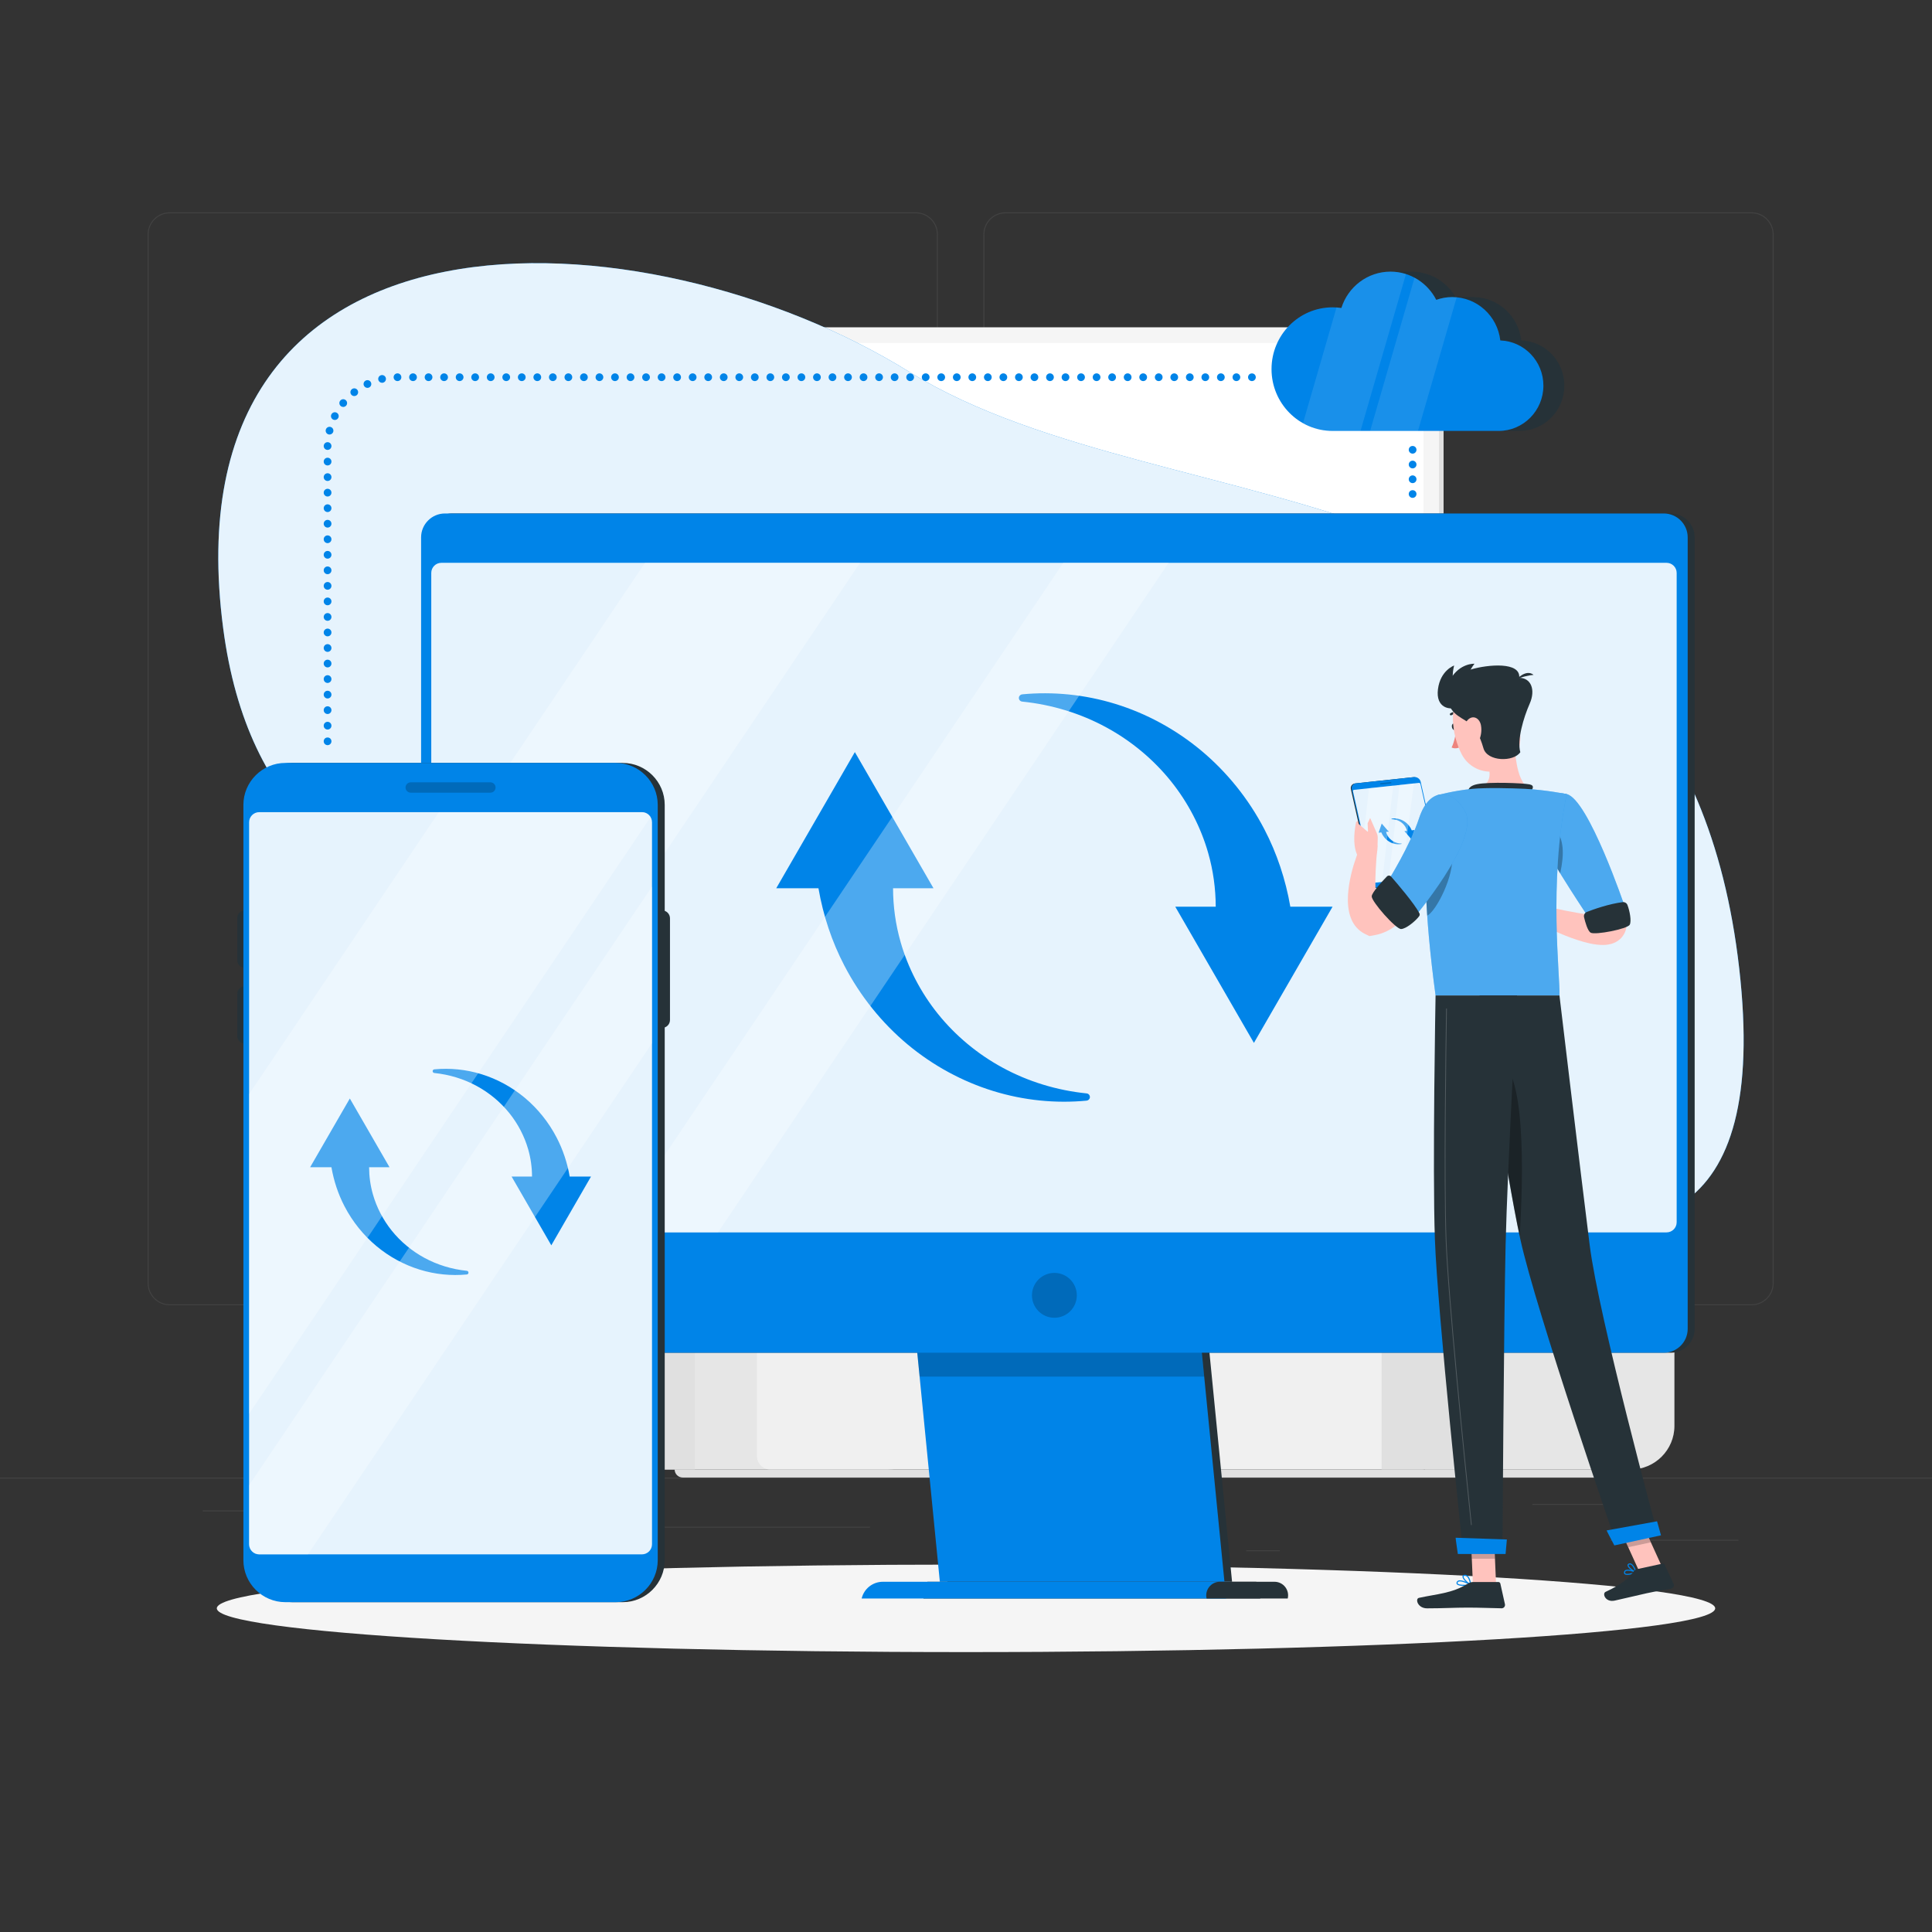 <svg width="200" height="200" viewBox="0 0 200 200" fill="none" xmlns="http://www.w3.org/2000/svg">
<rect x="0" y="0" width="200" height="200" fill="#333333" stroke="none"/>
<path d="M200 152.959H0V153.059H200V152.959Z" fill="#424242"/>
<path d="M179.961 159.398H166.712V159.498H179.961V159.398Z" fill="#424242"/>
<path d="M132.488 160.483H129.011V160.583H132.488V160.483Z" fill="#424242"/>
<path d="M166.312 155.683H158.635V155.783H166.312V155.683Z" fill="#424242"/>
<path d="M38.261 156.355H20.983V156.455H38.261V156.355Z" fill="#424242"/>
<path d="M44.355 156.355H41.822V156.455H44.355V156.355Z" fill="#424242"/>
<path d="M90.059 158.044H52.589V158.144H90.059V158.044Z" fill="#424242"/>
<path d="M94.806 135.12H17.566C16.308 135.12 15.283 134.096 15.283 132.837V24.264C15.283 23.005 16.308 21.981 17.566 21.981H94.806C96.064 21.981 97.089 23.005 97.089 24.264V132.837C97.089 134.096 96.064 135.12 94.806 135.12ZM17.566 22.081C16.362 22.081 15.383 23.06 15.383 24.264V132.837C15.383 134.041 16.362 135.02 17.566 135.02H94.806C96.01 135.02 96.989 134.041 96.989 132.837V24.264C96.989 23.06 96.01 22.081 94.806 22.081L17.566 22.081Z" fill="#424242"/>
<path d="M181.324 135.12H104.085C102.826 135.12 101.802 134.096 101.802 132.837V24.264C101.802 23.005 102.826 21.981 104.085 21.981H181.324C182.583 21.981 183.607 23.005 183.607 24.264V132.837C183.607 134.096 182.583 135.12 181.324 135.12ZM104.085 22.081C102.881 22.081 101.902 23.06 101.902 24.264V132.837C101.902 134.041 102.881 135.02 104.085 135.02H181.324C182.528 135.02 183.507 134.041 183.507 132.837V24.264C183.507 23.06 182.528 22.081 181.324 22.081L104.085 22.081Z" fill="#424242"/>
<path d="M58.603 151.491H66.045V112.586H58.603L58.603 151.491Z" fill="#F0F0F0"/>
<path d="M32.177 152.953H64.616V151.491H32.177V152.953Z" fill="#F0F0F0"/>
<path d="M58.604 112.586H30.748V151.491H58.604V112.586Z" fill="#F5F5F5"/>
<path d="M57.369 125.364V137.102H31.982V125.364H57.369ZM57.548 125.184H31.803V137.281H57.548V125.184Z" fill="#E0E0E0"/>
<path d="M45.771 131.243C45.771 131.848 45.28 132.338 44.676 132.338C44.071 132.338 43.581 131.848 43.581 131.243C43.581 130.638 44.071 130.148 44.676 130.148C45.281 130.148 45.771 130.638 45.771 131.243Z" fill="#E0E0E0"/>
<path d="M57.549 113.869H31.803V122.792H57.549V113.869Z" fill="#F0F0F0"/>
<path d="M57.549 139.673H31.803V148.596H57.549V139.673Z" fill="#F0F0F0"/>
<path d="M37.234 113.869H31.803V122.792H37.234V113.869Z" fill="#E0E0E0"/>
<path d="M37.234 139.673H31.803V148.596H37.234V139.673Z" fill="#E0E0E0"/>
<path d="M91.953 152.119C94.431 152.119 96.458 150.092 96.458 147.615V109.004C96.458 106.526 94.43 104.499 91.953 104.499H67.436V152.12H91.953V152.119Z" fill="#E6E6E6"/>
<path d="M67.436 104.499C64.958 104.499 62.932 106.526 62.932 109.003V146.603C62.932 149.649 65.401 152.119 68.448 152.119H71.941V109.004C71.941 106.526 69.914 104.499 67.436 104.499Z" fill="#E0E0E0"/>
<path d="M165.95 121.486L167.539 101.794C167.827 98.232 165.147 95.318 161.585 95.318H104.327C100.765 95.318 97.616 98.232 97.328 101.794L95.739 121.486C95.544 123.892 97.355 125.86 99.76 125.86H161.223C163.628 125.86 165.756 123.891 165.95 121.486Z" fill="#E0E0E0"/>
<path d="M157.946 121.486L159.535 101.794C159.823 98.232 157.144 95.318 153.581 95.318H96.323C92.761 95.318 89.612 98.232 89.324 101.794L87.735 121.486C87.541 123.892 89.351 125.86 91.756 125.86H153.219C155.625 125.86 157.752 123.891 157.946 121.486Z" fill="#F0F0F0"/>
<path d="M79.742 107.345C79.742 107.345 78.564 106.46 78.989 105.987C79.414 105.514 81.343 106.414 81.343 106.414C81.343 106.414 92.222 105.044 98.624 105.288C98.668 104.426 99.52 104.092 100.208 104.248C100.896 104.403 100.225 105.808 100.225 105.808C100.225 105.808 104.712 117.247 104.569 123.022C105.286 123.641 105.999 124.076 105.267 124.37C104.535 124.665 103.88 124.119 103.88 124.119C103.88 124.119 89.435 126.232 83.559 125.166C83.153 125.947 82.314 125.795 81.83 125.554C81.346 125.314 82.155 124.178 82.155 124.178C82.155 124.178 78.54 114.18 79.742 107.345Z" fill="white"/>
<path d="M168.832 152.119C171.309 152.119 173.336 150.092 173.336 147.615V109.004C173.336 106.526 171.309 104.499 168.832 104.499H147.524V152.12H168.832V152.119Z" fill="#E6E6E6"/>
<path d="M148.573 130.255V126.363C148.573 124.956 147.422 123.804 146.015 123.804H77.743C76.336 123.804 75.185 124.956 75.185 126.363V130.255C75.185 131.662 76.336 132.814 77.743 132.814H146.015C147.422 132.814 148.573 131.662 148.573 130.255Z" fill="#424242"/>
<path d="M148.574 150.753V134.18C148.574 133.428 147.959 132.814 147.208 132.814H79.728C78.977 132.814 78.362 133.428 78.362 134.18V150.753C78.362 151.504 78.977 152.119 79.728 152.119H147.208C147.959 152.119 148.574 151.504 148.574 150.753Z" fill="#F0F0F0"/>
<path d="M147.525 104.499C145.047 104.499 143.021 106.526 143.021 109.003V152.119H152.03V109.004C152.029 106.526 150.002 104.499 147.525 104.499Z" fill="#E0E0E0"/>
<path d="M167.144 152.953H70.673C70.212 152.953 69.839 152.58 69.839 152.119H167.978C167.978 152.58 167.605 152.953 167.144 152.953Z" fill="#E0E0E0"/>
<path d="M55.708 86.079L149.439 86.079V33.897L55.708 33.897V86.079Z" fill="#E0E0E0"/>
<path d="M50.561 86.079L148.967 86.079V33.897L50.561 33.897V86.079Z" fill="#F5F5F5"/>
<path d="M147.358 84.472V35.505L52.168 35.505L52.168 84.472L147.358 84.472Z" fill="white"/>
<path d="M68.164 43.733H98.853C116.807 43.733 131.362 58.288 131.362 76.243H100.674C82.719 76.243 68.164 61.688 68.164 43.733Z" fill="#F5F5F5"/>
<path d="M131.563 79.278H100.675C82.638 79.278 67.965 64.604 67.965 46.568V46.368H98.853C116.89 46.368 131.563 61.041 131.563 79.078V79.278ZM68.365 46.768C68.473 64.493 82.925 78.878 100.674 78.878H131.162C131.055 61.153 116.602 46.768 98.853 46.768H68.365Z" fill="white"/>
<path d="M131.563 73.609H100.675C82.638 73.609 67.965 58.935 67.965 40.899V40.699H98.853C116.89 40.699 131.563 55.372 131.563 73.409V73.609ZM68.365 41.099C68.473 58.824 82.925 73.209 100.674 73.209H131.162C131.055 55.484 116.602 41.099 98.853 41.099H68.365Z" fill="white"/>
<path d="M180.045 100.266C173.943 46.56 121.423 55.41 94.17 38.516C66.869 21.593 17.039 18.862 23.104 65.041C28.167 103.595 67.988 95.05 101.803 103.653C129.53 110.706 186.147 153.971 180.045 100.266Z" fill="#0084E8"/>
<path opacity="0.9" d="M180.045 100.266C173.943 46.56 121.423 55.41 94.17 38.516C66.869 21.593 17.039 18.862 23.104 65.041C28.167 103.595 67.988 95.05 101.803 103.653C129.53 110.706 186.147 153.971 180.045 100.266Z" fill="white"/>
<path d="M100 171.024C142.833 171.024 177.556 168.997 177.556 166.495C177.556 163.994 142.833 161.966 100 161.966C57.167 161.966 22.444 163.994 22.444 166.495C22.444 168.997 57.167 171.024 100 171.024Z" fill="#F5F5F5"/>
<path d="M172.964 140.034H46.784C45.426 140.034 44.315 138.923 44.315 137.566V55.624C44.315 54.266 45.426 53.155 46.784 53.155H172.964C174.321 53.155 175.432 54.266 175.432 55.624V137.565C175.432 138.923 174.321 140.034 172.964 140.034Z" fill="#263238"/>
<path d="M127.543 163.744H98.082L92.994 112.174H122.454L127.543 163.744Z" fill="#263238"/>
<path d="M126.754 163.744H97.293L92.205 112.174H121.665L126.754 163.744Z" fill="#0084E8"/>
<path d="M133.305 165.479H95.592L96.006 163.744H131.935C132.845 163.744 133.516 164.594 133.305 165.479Z" fill="#263238"/>
<path d="M126.91 165.479H89.197C89.44 164.461 90.349 163.744 91.395 163.744H127.324L126.91 165.479Z" fill="#0084E8"/>
<path d="M130.052 163.744H126.278C125.368 163.744 124.697 164.594 124.908 165.479H130.466" fill="#263238"/>
<path opacity="0.2" d="M121.665 112.174H92.205L95.2 142.506H124.659L121.665 112.174Z" fill="black"/>
<path d="M172.24 140.034H46.06C44.703 140.034 43.592 138.923 43.592 137.566V55.624C43.592 54.266 44.703 53.155 46.06 53.155H172.24C173.598 53.155 174.709 54.266 174.709 55.624V137.565C174.709 138.923 173.598 140.034 172.24 140.034Z" fill="#0084E8"/>
<path opacity="0.2" d="M109.15 136.413C110.432 136.413 111.471 135.374 111.471 134.092C111.471 132.811 110.432 131.771 109.15 131.771C107.868 131.771 106.829 132.811 106.829 134.092C106.829 135.374 107.868 136.413 109.15 136.413Z" fill="black"/>
<path opacity="0.9" d="M172.52 127.577H45.691C45.113 127.577 44.644 127.108 44.644 126.53V59.309C44.644 58.731 45.112 58.262 45.691 58.262H172.52C173.098 58.262 173.568 58.73 173.568 59.309V126.53C173.567 127.108 173.098 127.577 172.52 127.577Z" fill="white"/>
<path d="M112.486 113.189C109.392 112.874 106.426 111.958 103.804 110.534C101.178 109.113 98.896 107.194 97.097 104.961C95.3 102.725 93.992 100.18 93.237 97.544C92.706 95.7 92.453 93.816 92.448 91.954H96.636L88.495 77.856L80.355 91.954H84.727C85.213 94.772 86.118 97.488 87.409 99.962C89.054 103.13 91.304 105.904 93.946 108.112C96.592 110.319 99.629 111.958 102.807 112.938C105.985 113.924 109.298 114.242 112.486 113.938C112.661 113.92 112.808 113.781 112.825 113.599C112.844 113.392 112.692 113.209 112.486 113.189Z" fill="#0084E8"/>
<path d="M133.574 93.862C133.087 91.044 132.182 88.328 130.892 85.855C129.247 82.686 126.997 79.912 124.354 77.704C121.708 75.498 118.672 73.858 115.493 72.878C112.315 71.893 109.002 71.574 105.814 71.878C105.639 71.896 105.493 72.036 105.475 72.217C105.456 72.424 105.607 72.608 105.814 72.628C108.908 72.942 111.873 73.859 114.496 75.283C117.121 76.703 119.404 78.623 121.203 80.856C122.999 83.092 124.308 85.637 125.063 88.272C125.595 90.116 125.847 92 125.852 93.862H121.664L129.805 107.96L137.946 93.862L133.574 93.862Z" fill="#0084E8"/>
<g opacity="0.3">
<path d="M71.32 84.589L89.043 58.249H66.779L49.395 84.073L48.66 85.173L44.688 91.077V124.165L48.66 118.261L71.32 84.589Z" fill="white"/>
<path d="M110.074 58.249L87.514 91.773L64.706 125.665L63.427 127.565H74.335L87.514 107.989L120.982 58.249H110.074Z" fill="white"/>
</g>
<path d="M64.468 165.856H30.264C27.874 165.856 25.92 163.901 25.92 161.512V83.321C25.92 80.932 27.875 78.978 30.264 78.978H64.469C66.858 78.978 68.812 80.932 68.812 83.321V161.512C68.812 163.901 66.858 165.856 64.468 165.856Z" fill="#263238"/>
<path d="M68.54 106.407H67.96C67.512 106.407 67.144 106.04 67.144 105.592V95.06C67.144 94.612 67.511 94.244 67.96 94.244H68.54C68.989 94.244 69.356 94.612 69.356 95.06V105.592C69.356 106.04 68.989 106.407 68.54 106.407Z" fill="#263238"/>
<path d="M26.007 100.183H25.338C24.914 100.183 24.566 99.836 24.566 99.412V95.016C24.566 94.592 24.913 94.244 25.338 94.244H26.007C26.431 94.244 26.778 94.591 26.778 95.016V99.412C26.778 99.836 26.431 100.183 26.007 100.183Z" fill="#263238"/>
<path d="M26.007 108.034H25.338C24.914 108.034 24.566 107.687 24.566 107.263V102.867C24.566 102.443 24.913 102.096 25.338 102.096H26.007C26.431 102.096 26.778 102.442 26.778 102.867V107.263C26.778 107.687 26.431 108.034 26.007 108.034Z" fill="#263238"/>
<path d="M63.745 165.856H29.54C27.151 165.856 25.196 163.901 25.196 161.512V83.321C25.196 80.932 27.151 78.978 29.54 78.978H63.745C66.134 78.978 68.089 80.932 68.089 83.321V161.512C68.089 163.901 66.134 165.856 63.745 165.856Z" fill="#0084E8"/>
<path opacity="0.9" d="M66.45 160.908H26.836C26.257 160.908 25.788 160.439 25.788 159.86V85.12C25.788 84.542 26.257 84.073 26.836 84.073H66.45C67.028 84.073 67.497 84.541 67.497 85.12V159.86C67.497 160.439 67.028 160.908 66.45 160.908Z" fill="white"/>
<path d="M48.326 131.554C46.764 131.396 45.267 130.933 43.943 130.214C42.617 129.497 41.465 128.528 40.557 127.401C39.65 126.272 38.989 124.987 38.608 123.656C38.339 122.725 38.212 121.774 38.209 120.834H40.324L36.214 113.716L32.103 120.834H34.311C34.556 122.257 35.014 123.628 35.665 124.877C36.495 126.476 37.632 127.877 38.965 128.992C40.301 130.106 41.835 130.934 43.439 131.428C45.044 131.926 46.716 132.086 48.326 131.933C48.414 131.924 48.488 131.854 48.497 131.762C48.507 131.657 48.431 131.564 48.326 131.554Z" fill="#0084E8"/>
<path d="M58.973 121.796C58.728 120.374 58.271 119.003 57.619 117.754C56.789 116.154 55.653 114.754 54.319 113.639C52.983 112.525 51.449 111.697 49.845 111.202C48.241 110.705 46.568 110.544 44.958 110.698C44.87 110.707 44.796 110.777 44.787 110.869C44.777 110.973 44.854 111.066 44.958 111.076C46.52 111.235 48.017 111.698 49.342 112.416C50.667 113.134 51.82 114.103 52.728 115.23C53.635 116.359 54.295 117.644 54.677 118.974C54.945 119.906 55.073 120.857 55.075 121.797H52.961L57.071 128.915L61.181 121.797H58.973V121.796Z" fill="#0084E8"/>
<g opacity="0.3">
<path d="M67.348 84.589C67.168 84.281 66.832 84.073 66.448 84.073H45.428L44.688 85.173L25.788 113.257V146.348L44.688 118.26L67.348 84.589Z" fill="white"/>
<path d="M44.688 125.665L25.788 153.749V159.861C25.788 160.441 26.256 160.909 26.836 160.909H31.88L54.32 127.565L67.496 107.989V91.773L44.688 125.665Z" fill="white"/>
</g>
<path opacity="0.2" d="M42.518 80.986H50.766C51.061 80.986 51.302 81.226 51.302 81.521C51.302 81.816 51.061 82.057 50.766 82.057H42.518C42.224 82.057 41.982 81.816 41.982 81.521C41.982 81.227 42.224 80.986 42.518 80.986Z" fill="black"/>
<path d="M140.593 31.834C140.567 31.832 140.539 31.831 140.513 31.829C140.436 31.825 140.36 31.819 140.283 31.817C140.227 31.816 140.17 31.815 140.113 31.815H137.946C138.081 31.815 138.213 31.821 138.345 31.829C138.372 31.831 138.399 31.831 138.427 31.834C138.573 31.845 138.717 31.86 138.86 31.882H141.027C141.002 31.878 140.977 31.874 140.952 31.871C140.833 31.855 140.714 31.843 140.593 31.834Z" fill="#263238"/>
<path d="M161.92 40.353C161.933 40.211 161.94 40.066 161.94 39.92C161.94 39.887 161.939 39.853 161.938 39.82C161.936 39.704 161.928 39.59 161.918 39.476C161.916 39.451 161.912 39.425 161.909 39.4C161.903 39.341 161.897 39.282 161.889 39.224C161.882 39.179 161.871 39.135 161.863 39.091C161.854 39.036 161.844 38.981 161.832 38.927C161.813 38.837 161.79 38.749 161.766 38.661C161.753 38.613 161.741 38.563 161.726 38.516C161.72 38.499 161.717 38.481 161.712 38.465C161.678 38.359 161.639 38.256 161.598 38.154C161.589 38.132 161.579 38.11 161.57 38.088C161.526 37.984 161.478 37.882 161.427 37.782C161.414 37.756 161.401 37.73 161.388 37.705C161.327 37.591 161.262 37.48 161.193 37.372C161.18 37.351 161.165 37.331 161.151 37.309C161.089 37.217 161.024 37.127 160.957 37.039C160.94 37.017 160.924 36.995 160.906 36.974C160.826 36.874 160.743 36.778 160.656 36.686C160.637 36.667 160.618 36.648 160.6 36.629C160.561 36.59 160.524 36.55 160.484 36.512C160.455 36.484 160.423 36.459 160.393 36.433C160.348 36.392 160.304 36.353 160.257 36.314C160.196 36.262 160.132 36.213 160.068 36.165C160.02 36.129 159.973 36.093 159.924 36.059C159.904 36.045 159.884 36.029 159.864 36.015C159.782 35.96 159.698 35.907 159.612 35.858C159.609 35.856 159.606 35.855 159.603 35.853C159.522 35.806 159.44 35.761 159.356 35.719C159.336 35.71 159.315 35.703 159.296 35.694C159.196 35.645 159.094 35.603 158.99 35.562C158.953 35.547 158.917 35.528 158.879 35.514C158.868 35.51 158.856 35.508 158.846 35.504C158.745 35.469 158.642 35.44 158.539 35.411C158.497 35.4 158.456 35.383 158.414 35.373C158.409 35.372 158.403 35.371 158.398 35.37C158.255 35.335 158.108 35.307 157.96 35.286C157.953 35.285 157.946 35.283 157.938 35.282H157.938C157.786 35.261 157.634 35.248 157.478 35.243C157.472 35.188 157.465 35.133 157.457 35.078C157.448 35.02 157.434 34.963 157.424 34.905C157.413 34.843 157.402 34.781 157.388 34.719C157.369 34.631 157.345 34.544 157.321 34.457C157.305 34.401 157.291 34.343 157.274 34.288C157.269 34.274 157.266 34.26 157.262 34.246C157.225 34.132 157.184 34.021 157.139 33.911C157.129 33.886 157.117 33.861 157.107 33.836C157.063 33.732 157.016 33.631 156.966 33.531C156.95 33.499 156.934 33.468 156.917 33.436C156.854 33.317 156.788 33.2 156.716 33.087C156.71 33.077 156.702 33.066 156.695 33.056C156.628 32.953 156.558 32.853 156.484 32.756C156.462 32.727 156.44 32.698 156.418 32.669C156.343 32.574 156.265 32.481 156.184 32.392C156.175 32.382 156.166 32.371 156.157 32.361C156.083 32.282 156.007 32.204 155.929 32.13C155.914 32.116 155.898 32.104 155.884 32.09C155.835 32.045 155.783 32.002 155.732 31.958C155.672 31.906 155.612 31.854 155.548 31.805C155.495 31.764 155.44 31.725 155.385 31.685C155.342 31.654 155.301 31.621 155.257 31.591C155.23 31.573 155.2 31.556 155.172 31.539C155.141 31.519 155.11 31.499 155.078 31.48C154.978 31.419 154.877 31.361 154.773 31.308C154.756 31.299 154.74 31.289 154.723 31.28C154.717 31.277 154.712 31.274 154.706 31.271C154.683 31.26 154.658 31.252 154.634 31.24C154.508 31.18 154.379 31.124 154.247 31.074C154.229 31.067 154.212 31.058 154.194 31.051C154.154 31.036 154.111 31.027 154.071 31.014C153.974 30.981 153.877 30.95 153.777 30.924C153.748 30.916 153.72 30.905 153.69 30.898C153.654 30.889 153.616 30.885 153.58 30.876C153.485 30.855 153.389 30.837 153.292 30.821C153.253 30.815 153.216 30.804 153.177 30.799C153.148 30.795 153.117 30.796 153.088 30.792C152.981 30.779 152.873 30.771 152.765 30.765C152.72 30.763 152.676 30.756 152.63 30.755C152.586 30.753 152.542 30.753 152.498 30.753H150.688C150.672 30.727 150.656 30.701 150.64 30.675C150.618 30.638 150.594 30.602 150.57 30.566C150.516 30.483 150.461 30.402 150.404 30.323C150.376 30.285 150.347 30.246 150.318 30.209C150.257 30.129 150.193 30.052 150.128 29.976C150.102 29.945 150.077 29.915 150.05 29.885C149.958 29.782 149.862 29.682 149.762 29.587C149.76 29.585 149.758 29.583 149.755 29.581C149.743 29.569 149.729 29.559 149.717 29.547C149.63 29.466 149.541 29.388 149.449 29.314C149.414 29.285 149.378 29.258 149.342 29.23C149.266 29.172 149.189 29.115 149.11 29.06C149.088 29.045 149.068 29.027 149.046 29.012C149.024 28.997 149 28.985 148.978 28.97C148.934 28.942 148.888 28.913 148.843 28.886C148.788 28.852 148.733 28.82 148.677 28.789C148.63 28.763 148.583 28.737 148.536 28.712C148.509 28.699 148.484 28.683 148.458 28.67C148.44 28.662 148.422 28.656 148.405 28.648C148.248 28.572 148.088 28.501 147.924 28.441C147.92 28.439 147.916 28.438 147.912 28.436C147.899 28.431 147.884 28.428 147.871 28.423C147.731 28.373 147.588 28.331 147.444 28.293C147.422 28.287 147.401 28.279 147.378 28.273C147.362 28.269 147.345 28.267 147.328 28.264C147.17 28.226 147.011 28.194 146.848 28.172C146.843 28.171 146.838 28.169 146.833 28.169C146.728 28.154 146.623 28.144 146.516 28.136C146.488 28.134 146.459 28.133 146.43 28.131C146.371 28.127 146.312 28.123 146.253 28.121C146.206 28.12 146.159 28.119 146.112 28.119H143.944C144.052 28.119 144.158 28.124 144.263 28.13C144.292 28.132 144.321 28.133 144.349 28.135C144.461 28.143 144.571 28.155 144.681 28.171C144.844 28.194 145.004 28.226 145.162 28.263C145.2 28.272 145.238 28.283 145.277 28.293C145.422 28.33 145.564 28.373 145.704 28.423C145.722 28.429 145.74 28.434 145.757 28.44C145.922 28.501 146.082 28.571 146.238 28.647C146.282 28.668 146.326 28.689 146.369 28.712C146.416 28.736 146.464 28.762 146.51 28.788C146.566 28.819 146.621 28.852 146.676 28.885C146.722 28.912 146.767 28.94 146.812 28.97C146.856 28.998 146.9 29.028 146.943 29.059C147.022 29.113 147.1 29.171 147.176 29.23C147.212 29.257 147.248 29.284 147.282 29.312C147.374 29.387 147.464 29.465 147.551 29.547C147.565 29.56 147.58 29.572 147.595 29.586C147.695 29.681 147.791 29.781 147.883 29.884C147.91 29.913 147.935 29.945 147.961 29.975C148.026 30.051 148.09 30.128 148.151 30.207C148.18 30.245 148.208 30.284 148.237 30.322C148.294 30.401 148.35 30.482 148.403 30.565C148.427 30.601 148.451 30.637 148.474 30.674C148.547 30.792 148.617 30.913 148.681 31.038H150.848C150.802 30.948 150.752 30.86 150.7 30.772C150.774 30.778 150.848 30.782 150.921 30.79C150.99 30.798 151.057 30.809 151.124 30.82C151.222 30.835 151.318 30.854 151.413 30.875C151.479 30.89 151.545 30.905 151.61 30.922C151.71 30.949 151.807 30.98 151.904 31.012C151.963 31.032 152.022 31.05 152.08 31.072C152.212 31.122 152.341 31.178 152.468 31.239C152.496 31.253 152.527 31.264 152.556 31.278C152.573 31.287 152.589 31.297 152.606 31.305C152.71 31.359 152.811 31.417 152.91 31.477C152.942 31.497 152.974 31.517 153.005 31.537C153.078 31.583 153.147 31.633 153.217 31.683C153.272 31.722 153.328 31.762 153.381 31.803C153.444 31.852 153.504 31.904 153.565 31.956C153.616 32 153.667 32.043 153.716 32.088C153.81 32.175 153.902 32.266 153.99 32.359C153.999 32.37 154.008 32.38 154.017 32.39C154.098 32.48 154.176 32.572 154.25 32.667C154.273 32.696 154.295 32.725 154.317 32.754C154.39 32.851 154.461 32.951 154.527 33.053C154.534 33.064 154.542 33.075 154.549 33.086C154.62 33.198 154.687 33.315 154.75 33.434C154.766 33.465 154.782 33.497 154.798 33.529C154.848 33.629 154.895 33.73 154.939 33.834C154.95 33.859 154.961 33.883 154.972 33.909C155.021 34.032 155.066 34.157 155.106 34.285C155.124 34.341 155.138 34.398 155.153 34.455C155.178 34.541 155.201 34.629 155.221 34.717C155.234 34.778 155.245 34.841 155.256 34.903C155.277 35.014 155.298 35.126 155.311 35.24C155.466 35.246 155.62 35.259 155.77 35.28C155.778 35.281 155.785 35.283 155.793 35.284C155.941 35.305 156.087 35.333 156.231 35.368C156.279 35.38 156.325 35.396 156.372 35.409C156.475 35.438 156.578 35.467 156.678 35.502C156.728 35.52 156.775 35.541 156.823 35.56C156.926 35.601 157.029 35.644 157.128 35.691C157.232 35.742 157.336 35.793 157.435 35.851C157.438 35.853 157.442 35.854 157.445 35.856C157.552 35.918 157.655 35.987 157.757 36.057C157.806 36.091 157.853 36.127 157.9 36.162C157.964 36.211 158.028 36.26 158.09 36.312C158.136 36.35 158.181 36.39 158.226 36.431C158.296 36.494 158.365 36.559 158.432 36.627C158.45 36.646 158.47 36.664 158.488 36.684C158.576 36.776 158.659 36.872 158.739 36.972C158.756 36.993 158.772 37.016 158.789 37.038C158.857 37.125 158.922 37.215 158.983 37.307C158.997 37.328 159.012 37.349 159.026 37.37C159.095 37.478 159.16 37.589 159.22 37.703C159.234 37.728 159.246 37.754 159.259 37.779C159.31 37.88 159.358 37.982 159.402 38.086C159.411 38.108 159.421 38.13 159.43 38.152C159.478 38.27 159.52 38.391 159.558 38.514C159.573 38.562 159.585 38.611 159.599 38.66C159.623 38.747 159.646 38.836 159.665 38.925C159.676 38.979 159.686 39.034 159.696 39.089C159.714 39.191 159.73 39.294 159.742 39.398C159.744 39.424 159.748 39.449 159.75 39.475C159.764 39.621 159.772 39.769 159.772 39.918C159.772 40.072 159.764 40.224 159.749 40.374C159.739 40.483 159.721 40.59 159.703 40.696C159.695 40.748 159.69 40.801 159.68 40.852C159.648 41.008 159.61 41.162 159.564 41.313C159.562 41.318 159.56 41.323 159.558 41.328C159.512 41.477 159.458 41.623 159.397 41.766C159.382 41.803 159.362 41.838 159.346 41.874C159.291 41.995 159.232 42.114 159.168 42.228C159.12 42.314 159.069 42.398 159.016 42.481C159 42.505 158.986 42.531 158.97 42.555C158.893 42.668 158.812 42.778 158.727 42.883C158.714 42.899 158.702 42.913 158.689 42.928C158.603 43.033 158.513 43.134 158.418 43.231C158.417 43.231 158.416 43.232 158.415 43.233C158.32 43.33 158.219 43.421 158.116 43.509C158.1 43.522 158.085 43.536 158.07 43.549C157.97 43.632 157.866 43.709 157.76 43.783C157.74 43.797 157.72 43.811 157.699 43.825C157.591 43.898 157.48 43.966 157.366 44.029C157.349 44.039 157.332 44.048 157.314 44.057C157.194 44.122 157.072 44.183 156.945 44.237C156.944 44.237 156.944 44.237 156.943 44.238C156.817 44.292 156.687 44.339 156.555 44.382C156.536 44.388 156.517 44.395 156.497 44.401C156.371 44.44 156.242 44.473 156.111 44.502C156.087 44.507 156.062 44.512 156.038 44.517C155.906 44.543 155.772 44.564 155.637 44.579C155.617 44.581 155.596 44.582 155.575 44.584C155.432 44.597 155.288 44.606 155.142 44.606H157.309C157.456 44.606 157.6 44.597 157.742 44.584C157.763 44.582 157.784 44.581 157.804 44.579C157.94 44.564 158.073 44.543 158.205 44.517C158.23 44.512 158.254 44.507 158.278 44.502C158.409 44.473 158.538 44.44 158.664 44.401C158.684 44.395 158.703 44.388 158.722 44.382C158.854 44.339 158.984 44.292 159.111 44.238L159.112 44.237C159.239 44.183 159.362 44.122 159.482 44.057C159.499 44.047 159.517 44.039 159.534 44.029C159.648 43.965 159.759 43.897 159.867 43.824C159.887 43.811 159.907 43.797 159.927 43.783C160.034 43.709 160.137 43.631 160.237 43.548C160.253 43.535 160.268 43.522 160.283 43.509C160.387 43.421 160.488 43.33 160.583 43.233C160.584 43.232 160.584 43.231 160.585 43.23C160.68 43.134 160.77 43.032 160.857 42.928C160.869 42.913 160.882 42.898 160.894 42.883C160.903 42.872 160.912 42.862 160.921 42.852C160.997 42.756 161.069 42.656 161.137 42.554C161.154 42.53 161.168 42.505 161.184 42.48C161.225 42.416 161.268 42.352 161.306 42.286C161.317 42.267 161.325 42.247 161.335 42.228C161.4 42.113 161.458 41.995 161.513 41.874C161.527 41.844 161.544 41.817 161.557 41.787C161.56 41.78 161.562 41.772 161.565 41.766C161.625 41.623 161.679 41.477 161.726 41.328C161.727 41.322 161.729 41.318 161.731 41.313L161.731 41.312C161.778 41.161 161.816 41.008 161.847 40.851C161.848 40.847 161.849 40.844 161.85 40.84C161.859 40.793 161.863 40.743 161.871 40.695C161.888 40.588 161.906 40.482 161.917 40.373C161.917 40.368 161.919 40.361 161.92 40.353Z" fill="#263238"/>
<path d="M143.944 28.119C146.005 28.119 147.791 29.307 148.68 31.04C149.198 30.858 149.752 30.753 150.331 30.753C152.902 30.753 155.02 32.716 155.311 35.242C157.789 35.332 159.772 37.389 159.772 39.92C159.772 42.509 157.698 44.609 155.141 44.609H137.946C134.456 44.609 131.628 41.743 131.628 38.212C131.628 34.678 134.456 31.815 137.946 31.815C138.256 31.815 138.562 31.837 138.86 31.882C139.544 29.7 141.562 28.119 143.944 28.119Z" fill="#0084E8"/>
<g opacity="0.1">
<path d="M143.944 28.121C141.564 28.121 139.544 29.701 138.86 31.881C138.696 31.857 138.528 31.841 138.356 31.829L134.884 43.809C135.788 44.317 136.832 44.609 137.948 44.609H140.84L145.544 28.373C145.04 28.209 144.504 28.121 143.944 28.121Z" fill="white"/>
<path d="M150.332 30.753C149.752 30.753 149.196 30.857 148.68 31.041C148.18 30.061 147.392 29.257 146.432 28.745L141.836 44.609H146.788L150.796 30.777C150.644 30.761 150.488 30.753 150.332 30.753Z" fill="white"/>
</g>
<path d="M129.599 39.45C129.494 39.45 129.39 39.407 129.316 39.332C129.242 39.258 129.199 39.155 129.199 39.05C129.199 38.944 129.242 38.841 129.316 38.766C129.464 38.618 129.733 38.618 129.882 38.766C129.956 38.841 129.999 38.944 129.999 39.05C129.999 39.155 129.956 39.258 129.882 39.332C129.808 39.407 129.704 39.45 129.599 39.45Z" fill="#0084E8"/>
<path d="M33.511 75.122C33.511 74.901 33.69 74.722 33.911 74.722C34.132 74.722 34.311 74.901 34.311 75.122C34.311 75.344 34.132 75.522 33.911 75.522C33.69 75.522 33.511 75.344 33.511 75.122ZM33.511 73.514C33.511 73.293 33.69 73.114 33.911 73.114C34.132 73.114 34.311 73.293 34.311 73.514C34.311 73.735 34.132 73.914 33.911 73.914C33.69 73.914 33.511 73.735 33.511 73.514ZM33.511 71.906C33.511 71.685 33.69 71.506 33.911 71.506C34.132 71.506 34.311 71.685 34.311 71.906C34.311 72.127 34.132 72.306 33.911 72.306C33.69 72.306 33.511 72.127 33.511 71.906ZM33.511 70.297C33.511 70.077 33.69 69.897 33.911 69.897C34.132 69.897 34.311 70.077 34.311 70.297C34.311 70.519 34.132 70.698 33.911 70.698C33.69 70.698 33.511 70.519 33.511 70.297ZM33.511 68.689C33.511 68.468 33.69 68.29 33.911 68.29C34.132 68.29 34.311 68.468 34.311 68.689C34.311 68.911 34.132 69.09 33.911 69.09C33.69 69.09 33.511 68.911 33.511 68.689ZM33.511 67.082C33.511 66.86 33.69 66.681 33.911 66.681C34.132 66.681 34.311 66.86 34.311 67.082C34.311 67.302 34.132 67.481 33.911 67.481C33.69 67.481 33.511 67.302 33.511 67.082ZM33.511 65.473C33.511 65.252 33.69 65.073 33.911 65.073C34.132 65.073 34.311 65.252 34.311 65.473C34.311 65.694 34.132 65.873 33.911 65.873C33.69 65.873 33.511 65.694 33.511 65.473ZM33.511 63.865C33.511 63.644 33.69 63.465 33.911 63.465C34.132 63.465 34.311 63.644 34.311 63.865C34.311 64.086 34.132 64.265 33.911 64.265C33.69 64.265 33.511 64.086 33.511 63.865ZM33.511 62.257C33.511 62.035 33.69 61.857 33.911 61.857C34.132 61.857 34.311 62.035 34.311 62.257C34.311 62.477 34.132 62.657 33.911 62.657C33.69 62.657 33.511 62.477 33.511 62.257ZM33.511 60.649C33.511 60.428 33.69 60.249 33.911 60.249C34.132 60.249 34.311 60.428 34.311 60.649C34.311 60.869 34.132 61.048 33.911 61.048C33.69 61.048 33.511 60.869 33.511 60.649ZM33.511 59.04C33.511 58.819 33.69 58.64 33.911 58.64C34.132 58.64 34.311 58.819 34.311 59.04C34.311 59.261 34.132 59.44 33.911 59.44C33.69 59.44 33.511 59.261 33.511 59.04ZM33.511 57.432C33.511 57.211 33.69 57.032 33.911 57.032C34.132 57.032 34.311 57.211 34.311 57.432C34.311 57.653 34.132 57.832 33.911 57.832C33.69 57.832 33.511 57.653 33.511 57.432ZM33.511 55.824C33.511 55.603 33.69 55.424 33.911 55.424C34.132 55.424 34.311 55.603 34.311 55.824C34.311 56.044 34.132 56.224 33.911 56.224C33.69 56.224 33.511 56.044 33.511 55.824ZM33.511 54.215C33.511 53.995 33.69 53.816 33.911 53.816C34.132 53.816 34.311 53.995 34.311 54.215C34.311 54.436 34.132 54.615 33.911 54.615C33.69 54.615 33.511 54.436 33.511 54.215ZM33.511 52.607C33.511 52.387 33.69 52.207 33.911 52.207C34.132 52.207 34.311 52.387 34.311 52.607C34.311 52.828 34.132 53.007 33.911 53.007C33.69 53.007 33.511 52.828 33.511 52.607ZM33.511 50.999C33.511 50.778 33.69 50.599 33.911 50.599C34.132 50.599 34.311 50.778 34.311 50.999C34.311 51.22 34.132 51.399 33.911 51.399C33.69 51.399 33.511 51.22 33.511 50.999ZM33.511 49.391C33.511 49.17 33.69 48.991 33.911 48.991C34.132 48.991 34.311 49.17 34.311 49.391C34.311 49.611 34.132 49.791 33.911 49.791C33.69 49.791 33.511 49.611 33.511 49.391ZM33.511 47.783C33.511 47.562 33.69 47.383 33.911 47.383C34.132 47.383 34.311 47.562 34.311 47.783C34.311 48.004 34.132 48.183 33.911 48.183C33.69 48.183 33.511 48.004 33.511 47.783ZM33.905 46.574C33.684 46.571 33.508 46.389 33.511 46.168C33.515 45.947 33.697 45.771 33.918 45.774C34.139 45.778 34.315 45.96 34.312 46.181C34.308 46.4 34.13 46.574 33.911 46.574C33.91 46.574 33.907 46.574 33.905 46.574ZM34.02 44.972C33.805 44.92 33.673 44.704 33.725 44.489C33.777 44.274 33.993 44.143 34.208 44.194C34.423 44.246 34.554 44.463 34.503 44.677C34.458 44.86 34.294 44.983 34.114 44.983C34.083 44.983 34.051 44.98 34.02 44.972ZM34.485 43.434C34.287 43.336 34.206 43.096 34.305 42.898C34.403 42.7 34.643 42.619 34.841 42.717C35.039 42.816 35.119 43.056 35.021 43.254C34.951 43.394 34.809 43.475 34.662 43.475C34.603 43.475 34.542 43.462 34.485 43.434ZM35.279 42.037C35.108 41.898 35.081 41.646 35.221 41.475C35.36 41.303 35.612 41.277 35.783 41.417C35.955 41.556 35.981 41.807 35.842 41.979C35.762 42.077 35.647 42.127 35.531 42.127C35.442 42.127 35.353 42.097 35.279 42.037ZM36.36 40.849C36.224 40.675 36.253 40.423 36.427 40.287C36.6 40.15 36.852 40.179 36.988 40.353C37.125 40.527 37.096 40.778 36.922 40.915C36.849 40.973 36.761 41.001 36.674 41.001C36.556 41.001 36.439 40.949 36.36 40.849ZM37.676 39.925C37.581 39.726 37.665 39.487 37.865 39.392C38.063 39.297 38.303 39.381 38.398 39.581C38.493 39.78 38.409 40.019 38.209 40.114C38.154 40.14 38.095 40.153 38.037 40.153C37.888 40.153 37.744 40.069 37.676 39.925ZM39.163 39.315C39.114 39.099 39.249 38.886 39.465 38.837C39.68 38.788 39.895 38.923 39.943 39.139C39.992 39.355 39.857 39.569 39.641 39.617C39.611 39.624 39.582 39.627 39.553 39.627C39.37 39.627 39.205 39.501 39.163 39.315ZM127.592 39.05C127.592 38.829 127.77 38.65 127.991 38.65C128.212 38.65 128.391 38.829 128.391 39.05C128.391 39.27 128.212 39.45 127.991 39.45C127.77 39.45 127.592 39.27 127.592 39.05ZM125.983 39.05C125.983 38.829 126.162 38.65 126.383 38.65C126.604 38.65 126.783 38.829 126.783 39.05C126.783 39.27 126.604 39.45 126.383 39.45C126.162 39.45 125.983 39.27 125.983 39.05ZM124.375 39.05C124.375 38.829 124.554 38.65 124.775 38.65C124.996 38.65 125.175 38.829 125.175 39.05C125.175 39.27 124.996 39.45 124.775 39.45C124.554 39.45 124.375 39.27 124.375 39.05ZM122.767 39.05C122.767 38.829 122.946 38.65 123.167 38.65C123.387 38.65 123.567 38.829 123.567 39.05C123.567 39.27 123.387 39.45 123.167 39.45C122.946 39.45 122.767 39.27 122.767 39.05ZM121.158 39.05C121.158 38.829 121.338 38.65 121.558 38.65C121.779 38.65 121.958 38.829 121.958 39.05C121.958 39.27 121.779 39.45 121.558 39.45C121.338 39.45 121.158 39.27 121.158 39.05ZM119.55 39.05C119.55 38.829 119.729 38.65 119.95 38.65C120.171 38.65 120.35 38.829 120.35 39.05C120.35 39.27 120.171 39.45 119.95 39.45C119.729 39.45 119.55 39.27 119.55 39.05ZM117.942 39.05C117.942 38.829 118.121 38.65 118.342 38.65C118.563 38.65 118.742 38.829 118.742 39.05C118.742 39.27 118.563 39.45 118.342 39.45C118.121 39.45 117.942 39.27 117.942 39.05ZM116.334 39.05C116.334 38.829 116.513 38.65 116.734 38.65C116.955 38.65 117.134 38.829 117.134 39.05C117.134 39.27 116.955 39.45 116.734 39.45C116.513 39.45 116.334 39.27 116.334 39.05ZM114.726 39.05C114.726 38.829 114.905 38.65 115.126 38.65C115.346 38.65 115.526 38.829 115.526 39.05C115.526 39.27 115.346 39.45 115.126 39.45C114.905 39.45 114.726 39.27 114.726 39.05ZM113.117 39.05C113.117 38.829 113.296 38.65 113.517 38.65C113.738 38.65 113.917 38.829 113.917 39.05C113.917 39.27 113.738 39.45 113.517 39.45C113.296 39.45 113.117 39.27 113.117 39.05ZM111.509 39.05C111.509 38.829 111.688 38.65 111.909 38.65C112.13 38.65 112.309 38.829 112.309 39.05C112.309 39.27 112.13 39.45 111.909 39.45C111.688 39.45 111.509 39.27 111.509 39.05ZM109.901 39.05C109.901 38.829 110.08 38.65 110.301 38.65C110.522 38.65 110.701 38.829 110.701 39.05C110.701 39.27 110.522 39.45 110.301 39.45C110.08 39.45 109.901 39.27 109.901 39.05ZM108.292 39.05C108.292 38.829 108.472 38.65 108.692 38.65C108.914 38.65 109.093 38.829 109.093 39.05C109.093 39.27 108.914 39.45 108.692 39.45C108.472 39.45 108.292 39.27 108.292 39.05ZM106.684 39.05C106.684 38.829 106.863 38.65 107.084 38.65C107.306 38.65 107.484 38.829 107.484 39.05C107.484 39.27 107.306 39.45 107.084 39.45C106.863 39.45 106.684 39.27 106.684 39.05ZM105.076 39.05C105.076 38.829 105.255 38.65 105.476 38.65C105.697 38.65 105.876 38.829 105.876 39.05C105.876 39.27 105.697 39.45 105.476 39.45C105.255 39.45 105.076 39.27 105.076 39.05ZM103.468 39.05C103.468 38.829 103.647 38.65 103.868 38.65C104.089 38.65 104.268 38.829 104.268 39.05C104.268 39.27 104.089 39.45 103.868 39.45C103.647 39.45 103.468 39.27 103.468 39.05ZM101.86 39.05C101.86 38.829 102.039 38.65 102.26 38.65C102.481 38.65 102.66 38.829 102.66 39.05C102.66 39.27 102.481 39.45 102.26 39.45C102.039 39.45 101.86 39.27 101.86 39.05ZM100.252 39.05C100.252 38.829 100.43 38.65 100.652 38.65C100.873 38.65 101.052 38.829 101.052 39.05C101.052 39.27 100.873 39.45 100.652 39.45C100.43 39.45 100.252 39.27 100.252 39.05ZM98.644 39.05C98.644 38.829 98.822 38.65 99.043 38.65C99.264 38.65 99.444 38.829 99.444 39.05C99.444 39.27 99.264 39.45 99.043 39.45C98.822 39.45 98.644 39.27 98.644 39.05ZM97.035 39.05C97.035 38.829 97.214 38.65 97.435 38.65C97.656 38.65 97.835 38.829 97.835 39.05C97.835 39.27 97.656 39.45 97.435 39.45C97.214 39.45 97.035 39.27 97.035 39.05ZM95.427 39.05C95.427 38.829 95.606 38.65 95.827 38.65C96.048 38.65 96.227 38.829 96.227 39.05C96.227 39.27 96.048 39.45 95.827 39.45C95.606 39.45 95.427 39.27 95.427 39.05ZM93.819 39.05C93.819 38.829 93.998 38.65 94.219 38.65C94.439 38.65 94.619 38.829 94.619 39.05C94.619 39.27 94.439 39.45 94.219 39.45C93.998 39.45 93.819 39.27 93.819 39.05ZM92.211 39.05C92.211 38.829 92.389 38.65 92.611 38.65C92.832 38.65 93.01 38.829 93.01 39.05C93.01 39.27 92.832 39.45 92.611 39.45C92.389 39.45 92.211 39.27 92.211 39.05ZM90.602 39.05C90.602 38.829 90.781 38.65 91.002 38.65C91.223 38.65 91.402 38.829 91.402 39.05C91.402 39.27 91.223 39.45 91.002 39.45C90.781 39.45 90.602 39.27 90.602 39.05ZM88.994 39.05C88.994 38.829 89.173 38.65 89.394 38.65C89.615 38.65 89.794 38.829 89.794 39.05C89.794 39.27 89.615 39.45 89.394 39.45C89.173 39.45 88.994 39.27 88.994 39.05ZM87.386 39.05C87.386 38.829 87.565 38.65 87.786 38.65C88.007 38.65 88.186 38.829 88.186 39.05C88.186 39.27 88.007 39.45 87.786 39.45C87.565 39.45 87.386 39.27 87.386 39.05ZM85.778 39.05C85.778 38.829 85.957 38.65 86.178 38.65C86.398 38.65 86.578 38.829 86.578 39.05C86.578 39.27 86.398 39.45 86.178 39.45C85.957 39.45 85.778 39.27 85.778 39.05ZM84.169 39.05C84.169 38.829 84.349 38.65 84.569 38.65C84.79 38.65 84.969 38.829 84.969 39.05C84.969 39.27 84.79 39.45 84.569 39.45C84.349 39.45 84.169 39.27 84.169 39.05ZM82.561 39.05C82.561 38.829 82.74 38.65 82.961 38.65C83.182 38.65 83.361 38.829 83.361 39.05C83.361 39.27 83.182 39.45 82.961 39.45C82.74 39.45 82.561 39.27 82.561 39.05ZM80.953 39.05C80.953 38.829 81.132 38.65 81.353 38.65C81.574 38.65 81.753 38.829 81.753 39.05C81.753 39.27 81.574 39.45 81.353 39.45C81.132 39.45 80.953 39.27 80.953 39.05ZM79.345 39.05C79.345 38.829 79.524 38.65 79.745 38.65C79.966 38.65 80.145 38.829 80.145 39.05C80.145 39.27 79.966 39.45 79.745 39.45C79.524 39.45 79.345 39.27 79.345 39.05ZM77.736 39.05C77.736 38.829 77.916 38.65 78.137 38.65C78.358 38.65 78.537 38.829 78.537 39.05C78.537 39.27 78.358 39.45 78.137 39.45C77.916 39.45 77.736 39.27 77.736 39.05ZM76.128 39.05C76.128 38.829 76.307 38.65 76.528 38.65C76.749 38.65 76.928 38.829 76.928 39.05C76.928 39.27 76.749 39.45 76.528 39.45C76.307 39.45 76.128 39.27 76.128 39.05ZM74.52 39.05C74.52 38.829 74.699 38.65 74.92 38.65C75.141 38.65 75.32 38.829 75.32 39.05C75.32 39.27 75.141 39.45 74.92 39.45C74.699 39.45 74.52 39.27 74.52 39.05ZM72.912 39.05C72.912 38.829 73.091 38.65 73.312 38.65C73.533 38.65 73.712 38.829 73.712 39.05C73.712 39.27 73.533 39.45 73.312 39.45C73.091 39.45 72.912 39.27 72.912 39.05ZM71.304 39.05C71.304 38.829 71.483 38.65 71.704 38.65C71.925 38.65 72.104 38.829 72.104 39.05C72.104 39.27 71.925 39.45 71.704 39.45C71.483 39.45 71.304 39.27 71.304 39.05ZM69.695 39.05C69.695 38.829 69.874 38.65 70.096 38.65C70.316 38.65 70.496 38.829 70.496 39.05C70.496 39.27 70.316 39.45 70.096 39.45C69.874 39.45 69.695 39.27 69.695 39.05ZM68.087 39.05C68.087 38.829 68.266 38.65 68.487 38.65C68.708 38.65 68.887 38.829 68.887 39.05C68.887 39.27 68.708 39.45 68.487 39.45C68.266 39.45 68.087 39.27 68.087 39.05ZM66.479 39.05C66.479 38.829 66.658 38.65 66.879 38.65C67.1 38.65 67.279 38.829 67.279 39.05C67.279 39.27 67.1 39.45 66.879 39.45C66.658 39.45 66.479 39.27 66.479 39.05ZM64.871 39.05C64.871 38.829 65.05 38.65 65.271 38.65C65.492 38.65 65.671 38.829 65.671 39.05C65.671 39.27 65.492 39.45 65.271 39.45C65.05 39.45 64.871 39.27 64.871 39.05ZM63.263 39.05C63.263 38.829 63.441 38.65 63.663 38.65C63.883 38.65 64.062 38.829 64.062 39.05C64.062 39.27 63.883 39.45 63.663 39.45C63.441 39.45 63.263 39.27 63.263 39.05ZM61.654 39.05C61.654 38.829 61.834 38.65 62.054 38.65C62.276 38.65 62.454 38.829 62.454 39.05C62.454 39.27 62.276 39.45 62.054 39.45C61.834 39.45 61.654 39.27 61.654 39.05ZM60.046 39.05C60.046 38.829 60.225 38.65 60.446 38.65C60.667 38.65 60.846 38.829 60.846 39.05C60.846 39.27 60.667 39.45 60.446 39.45C60.225 39.45 60.046 39.27 60.046 39.05ZM58.438 39.05C58.438 38.829 58.617 38.65 58.838 38.65C59.059 38.65 59.238 38.829 59.238 39.05C59.238 39.27 59.059 39.45 58.838 39.45C58.617 39.45 58.438 39.27 58.438 39.05ZM56.83 39.05C56.83 38.829 57.009 38.65 57.23 38.65C57.451 38.65 57.63 38.829 57.63 39.05C57.63 39.27 57.451 39.45 57.23 39.45C57.009 39.45 56.83 39.27 56.83 39.05ZM55.221 39.05C55.221 38.829 55.401 38.65 55.621 38.65C55.842 38.65 56.022 38.829 56.022 39.05C56.022 39.27 55.842 39.45 55.621 39.45C55.401 39.45 55.221 39.27 55.221 39.05ZM53.613 39.05C53.613 38.829 53.792 38.65 54.014 38.65C54.234 38.65 54.413 38.829 54.413 39.05C54.413 39.27 54.234 39.45 54.014 39.45C53.792 39.45 53.613 39.27 53.613 39.05ZM52.005 39.05C52.005 38.829 52.184 38.65 52.405 38.65C52.626 38.65 52.805 38.829 52.805 39.05C52.805 39.27 52.626 39.45 52.405 39.45C52.184 39.45 52.005 39.27 52.005 39.05ZM50.397 39.05C50.397 38.829 50.576 38.65 50.797 38.65C51.018 38.65 51.197 38.829 51.197 39.05C51.197 39.27 51.018 39.45 50.797 39.45C50.576 39.45 50.397 39.27 50.397 39.05ZM48.789 39.05C48.789 38.829 48.968 38.65 49.189 38.65C49.41 38.65 49.589 38.829 49.589 39.05C49.589 39.27 49.41 39.45 49.189 39.45C48.968 39.45 48.789 39.27 48.789 39.05ZM47.181 39.05C47.181 38.829 47.359 38.65 47.581 38.65C47.801 38.65 47.981 38.829 47.981 39.05C47.981 39.27 47.801 39.45 47.581 39.45C47.359 39.45 47.181 39.27 47.181 39.05ZM45.572 39.05C45.572 38.829 45.752 38.65 45.972 38.65C46.193 38.65 46.372 38.829 46.372 39.05C46.372 39.27 46.193 39.45 45.972 39.45C45.752 39.45 45.572 39.27 45.572 39.05ZM43.964 39.05C43.964 38.829 44.143 38.65 44.364 38.65C44.585 38.65 44.764 38.829 44.764 39.05C44.764 39.27 44.585 39.45 44.364 39.45C44.143 39.45 43.964 39.27 43.964 39.05ZM42.356 39.05C42.356 38.829 42.535 38.65 42.756 38.65C42.977 38.65 43.156 38.829 43.156 39.05C43.156 39.27 42.977 39.45 42.756 39.45C42.535 39.45 42.356 39.27 42.356 39.05ZM40.748 39.05C40.748 38.829 40.926 38.65 41.147 38.65C41.368 38.65 41.547 38.828 41.548 39.049C41.548 39.27 41.369 39.449 41.148 39.45C40.927 39.45 40.748 39.271 40.748 39.05Z" fill="#0084E8"/>
<path d="M33.911 77.139C33.805 77.139 33.702 77.096 33.627 77.022C33.553 76.947 33.511 76.844 33.511 76.738C33.511 76.633 33.553 76.53 33.627 76.456C33.776 76.307 34.045 76.307 34.194 76.456C34.268 76.53 34.311 76.633 34.311 76.738C34.311 76.844 34.268 76.947 34.194 77.022C34.119 77.096 34.016 77.139 33.911 77.139Z" fill="#0084E8"/>
<path d="M146.233 51.539C146.128 51.539 146.025 51.496 145.95 51.422C145.876 51.347 145.833 51.244 145.833 51.138C145.833 51.033 145.876 50.93 145.95 50.855C146.099 50.707 146.367 50.707 146.516 50.855C146.59 50.93 146.633 51.033 146.633 51.138C146.633 51.243 146.59 51.347 146.516 51.422C146.441 51.496 146.338 51.539 146.233 51.539Z" fill="#0084E8"/>
<path d="M145.833 49.613C145.833 49.392 146.013 49.212 146.233 49.212C146.454 49.212 146.633 49.392 146.633 49.613C146.633 49.834 146.454 50.013 146.233 50.013C146.013 50.013 145.833 49.834 145.833 49.613ZM145.833 48.087C145.833 47.866 146.013 47.687 146.233 47.687C146.454 47.687 146.633 47.866 146.633 48.087C146.633 48.308 146.454 48.487 146.233 48.487C146.013 48.487 145.833 48.308 145.833 48.087Z" fill="#0084E8"/>
<path d="M146.233 46.96C146.127 46.96 146.024 46.918 145.95 46.843C145.876 46.769 145.833 46.666 145.833 46.561C145.833 46.455 145.876 46.352 145.95 46.278C146.099 46.129 146.367 46.129 146.516 46.278C146.59 46.352 146.633 46.455 146.633 46.561C146.633 46.666 146.59 46.769 146.516 46.843C146.441 46.918 146.338 46.96 146.233 46.96Z" fill="#0084E8"/>
<path d="M141.868 84.42L140.393 85.078L141.217 87.401L142.598 86.622L141.868 84.42Z" fill="#FFC3BD"/>
<path d="M142.711 91.969L148.744 91.323C149.047 91.29 149.239 91.019 149.172 90.72L146.976 80.938C146.909 80.64 146.607 80.422 146.304 80.454L140.271 81.1C139.969 81.132 139.776 81.404 139.843 81.702L142.039 91.484C142.106 91.783 142.409 92.001 142.711 91.969Z" fill="#263238"/>
<path d="M142.803 91.959L148.836 91.313C149.138 91.28 149.331 91.009 149.264 90.71L147.068 80.928C147.001 80.63 146.698 80.412 146.396 80.444L140.363 81.09C140.06 81.122 139.868 81.394 139.935 81.692L142.131 91.474C142.198 91.773 142.5 91.991 142.803 91.959Z" fill="#0084E8"/>
<path opacity="0.9" d="M142.322 91.376L149.04 90.657C149.113 90.649 149.159 90.584 149.143 90.512L147.044 81.162C147.028 81.089 146.955 81.037 146.882 81.045L140.164 81.764C140.091 81.772 140.045 81.837 140.061 81.91L142.16 91.26C142.176 91.332 142.249 91.384 142.322 91.376Z" fill="white"/>
<path d="M145.069 87.322C144.867 87.323 144.665 87.285 144.477 87.213C144.289 87.142 144.115 87.036 143.969 86.907C143.822 86.778 143.702 86.626 143.617 86.465C143.557 86.352 143.513 86.235 143.487 86.118L143.755 86.089L143.035 85.254L142.714 86.2L142.993 86.17C143.065 86.345 143.161 86.51 143.278 86.657C143.428 86.846 143.611 87.006 143.812 87.127C144.012 87.248 144.23 87.331 144.447 87.371C144.664 87.412 144.881 87.409 145.08 87.368C145.091 87.366 145.099 87.356 145.097 87.344C145.095 87.332 145.083 87.322 145.069 87.322Z" fill="#0084E8"/>
<path d="M146.144 85.956C146.073 85.782 145.976 85.616 145.859 85.469C145.709 85.28 145.526 85.12 145.325 84.999C145.125 84.878 144.907 84.795 144.69 84.755C144.473 84.715 144.257 84.717 144.057 84.758C144.046 84.761 144.039 84.77 144.04 84.782C144.042 84.795 144.054 84.806 144.068 84.806C144.27 84.804 144.473 84.842 144.661 84.914C144.849 84.986 145.022 85.091 145.169 85.22C145.315 85.349 145.435 85.501 145.521 85.662C145.581 85.775 145.623 85.892 145.65 86.01L145.383 86.038L146.103 86.873L146.424 85.927L146.144 85.956Z" fill="#0084E8"/>
<g opacity="0.3">
<path d="M141.724 81.596L141.136 86.708V86.712L142.16 91.26C142.176 91.332 142.248 91.384 142.32 91.376L143.08 91.296L144.224 81.328L141.724 81.596Z" fill="white"/>
<path d="M144.875 81.26L143.731 91.224L145.063 91.08L146.367 81.1L144.875 81.26Z" fill="white"/>
</g>
<path opacity="0.2" d="M143.959 80.962L142.914 81.074C142.877 81.078 142.853 81.112 142.861 81.149C142.869 81.186 142.907 81.212 142.944 81.208L143.989 81.096C144.026 81.092 144.05 81.059 144.041 81.022C144.033 80.985 143.996 80.958 143.959 80.962Z" fill="black"/>
<path d="M163.128 84.022C164.01 85.481 164.804 86.937 165.567 88.442C166.322 89.947 167.027 91.484 167.653 93.091C167.8 93.502 167.956 93.9 168.089 94.326L168.193 94.642L168.244 94.799L168.281 94.923L168.326 95.095C168.378 95.349 168.425 95.671 168.343 96.092C168.271 96.511 167.987 96.991 167.665 97.252C167.345 97.523 167.05 97.633 166.814 97.706C166.576 97.774 166.386 97.796 166.206 97.812C165.859 97.836 165.577 97.816 165.313 97.787C164.789 97.727 164.339 97.615 163.901 97.493C162.167 96.991 160.65 96.296 159.138 95.473L159.79 93.795C161.364 94.129 162.984 94.489 164.478 94.677C164.846 94.719 165.212 94.745 165.511 94.741C165.658 94.738 165.79 94.722 165.853 94.702C165.877 94.692 165.892 94.681 165.851 94.686C165.809 94.695 165.705 94.715 165.54 94.85C165.374 94.977 165.198 95.269 165.162 95.484C165.118 95.702 165.143 95.816 165.149 95.868C165.149 95.878 165.149 95.885 165.151 95.892L165.153 95.903L165.139 95.869L165.085 95.736L164.976 95.47C164.839 95.117 164.667 94.758 164.511 94.402C163.855 92.97 163.113 91.54 162.347 90.118C161.585 88.699 160.789 87.263 160.002 85.877L163.128 84.022Z" fill="#FFC3BD"/>
<path d="M160.009 93.69L158.355 93.054L157.946 95.795C157.946 95.795 159.257 96.144 160.165 95.42L160.009 93.69Z" fill="#FFC3BD"/>
<path d="M155.992 92.318L156.103 94.776L157.946 95.795L158.355 93.054L155.992 92.318Z" fill="#FFC3BD"/>
<path d="M150.753 75.189C150.8 75.376 150.74 75.553 150.617 75.584C150.495 75.615 150.357 75.489 150.309 75.301C150.262 75.113 150.322 74.936 150.445 74.905C150.567 74.874 150.705 75.001 150.753 75.189Z" fill="#263238"/>
<path d="M150.757 75.549C150.757 75.549 150.605 76.738 150.269 77.379C150.679 77.605 151.207 77.32 151.207 77.32L150.757 75.549Z" fill="#ED847E"/>
<path d="M151.175 73.973C151.2 73.961 151.221 73.94 151.231 73.912C151.254 73.854 151.226 73.788 151.167 73.765C150.583 73.534 150.152 73.833 150.134 73.846C150.083 73.882 150.071 73.953 150.107 74.004C150.143 74.055 150.215 74.067 150.265 74.032C150.279 74.022 150.618 73.793 151.084 73.977C151.115 73.989 151.147 73.987 151.175 73.973Z" fill="#263238"/>
<path d="M156.519 76.2C157.01 77.982 156.796 80.491 158.254 81.662C158.254 81.662 158.125 83.442 154.865 83.442C151.281 83.442 152.802 81.662 152.802 81.662C154.666 81.195 154.33 79.744 153.721 78.381L156.519 76.2Z" fill="#FFC3BD"/>
<path d="M158.383 82.056C158.642 81.713 158.927 81.32 158.338 81.198C157.689 81.062 154.139 80.924 152.915 81.178C151.691 81.432 152.039 82.128 152.039 82.128L158.383 82.056Z" fill="#263238"/>
<path d="M168.779 162.996C168.539 163.048 168.298 163.061 168.183 162.963C168.134 162.922 168.085 162.842 168.127 162.699C168.15 162.624 168.199 162.567 168.273 162.532C168.597 162.377 169.341 162.68 169.373 162.693C169.394 162.702 169.407 162.722 169.408 162.744C169.409 162.766 169.396 162.787 169.376 162.797C169.262 162.852 169.021 162.943 168.779 162.996ZM168.389 162.612C168.365 162.618 168.342 162.625 168.322 162.634C168.277 162.656 168.249 162.688 168.236 162.731C168.205 162.833 168.243 162.866 168.256 162.876C168.385 162.986 168.863 162.885 169.201 162.75C168.972 162.669 168.602 162.566 168.389 162.612Z" fill="#0084E8"/>
<path d="M169.364 162.802C169.354 162.804 169.345 162.803 169.336 162.8C169.064 162.721 168.484 162.309 168.478 162.037C168.476 161.988 168.494 161.898 168.623 161.854C168.707 161.824 168.791 161.831 168.874 161.874C169.195 162.037 169.397 162.701 169.406 162.73C169.412 162.75 169.406 162.771 169.392 162.786C169.384 162.794 169.374 162.799 169.364 162.802ZM168.685 161.954C168.676 161.955 168.668 161.958 168.66 161.96C168.59 161.985 168.591 162.019 168.591 162.034C168.595 162.195 168.978 162.518 169.259 162.649C169.189 162.457 169.028 162.079 168.823 161.974C168.776 161.951 168.731 161.944 168.685 161.954Z" fill="#0084E8"/>
<path d="M151.514 164.17C151.206 164.17 150.909 164.128 150.809 163.989C150.774 163.941 150.746 163.858 150.814 163.741C150.851 163.675 150.912 163.63 150.994 163.608C151.393 163.5 152.231 163.977 152.266 163.998C152.286 164.009 152.298 164.033 152.294 164.056C152.29 164.079 152.272 164.098 152.249 164.102C152.096 164.133 151.8 164.17 151.514 164.17ZM151.133 163.705C151.093 163.705 151.056 163.709 151.023 163.718C150.971 163.732 150.934 163.758 150.912 163.798C150.872 163.868 150.886 163.903 150.901 163.923C151.013 164.078 151.619 164.082 152.065 164.019C151.842 163.904 151.414 163.705 151.133 163.705Z" fill="#0084E8"/>
<path d="M152.238 164.104C152.23 164.104 152.222 164.102 152.215 164.098C151.925 163.968 151.352 163.45 151.396 163.179C151.406 163.115 151.452 163.036 151.608 163.02C151.724 163.008 151.83 163.041 151.922 163.117C152.228 163.368 152.292 164.014 152.295 164.041C152.297 164.061 152.288 164.081 152.271 164.093C152.261 164.1 152.25 164.104 152.238 164.104ZM151.653 163.132C151.642 163.132 151.63 163.132 151.619 163.133C151.517 163.144 151.51 163.184 151.508 163.197C151.482 163.36 151.871 163.768 152.166 163.945C152.136 163.756 152.05 163.37 151.85 163.205C151.79 163.156 151.725 163.132 151.653 163.132Z" fill="#0084E8"/>
<path d="M154.875 164.047H152.477L152.238 158.494H154.636L154.875 164.047Z" fill="#FFC3BD"/>
<path d="M172.036 162.164L169.693 162.672L167.34 157.5L169.683 156.992L172.036 162.164Z" fill="#FFC3BD"/>
<path d="M169.468 162.437L172.101 161.867C172.197 161.846 172.294 161.895 172.335 161.984L173.249 163.966C173.344 164.172 173.218 164.413 172.996 164.458C172.073 164.641 171.615 164.684 170.457 164.934C169.745 165.088 168.137 165.48 167.153 165.693C166.191 165.902 165.831 164.961 166.214 164.786C167.934 164 168.653 163.308 169.119 162.663C169.203 162.547 169.328 162.467 169.468 162.437Z" fill="#263238"/>
<path d="M152.493 163.769H155.112C155.21 163.769 155.295 163.837 155.316 163.933L155.79 166.064C155.839 166.285 155.671 166.494 155.445 166.49C154.5 166.474 153.135 166.419 151.948 166.419C150.56 166.419 149.361 166.495 147.733 166.495C146.748 166.495 146.475 165.5 146.887 165.41C148.763 164.999 150.295 164.955 151.916 163.956C152.092 163.848 152.286 163.769 152.493 163.769Z" fill="#263238"/>
<path d="M151.751 84.951C151.269 86.099 150.747 87.145 150.193 88.22C149.632 89.283 149.035 90.332 148.367 91.358C147.701 92.386 146.979 93.395 146.098 94.361C145.653 94.842 145.174 95.32 144.585 95.76C143.994 96.189 143.29 96.634 142.285 96.812L141.767 96.904L141.321 96.691C140.975 96.525 140.665 96.281 140.434 96.02C140.201 95.759 140.039 95.486 139.923 95.23C139.694 94.715 139.615 94.263 139.566 93.844C139.479 93.01 139.558 92.287 139.658 91.586C139.771 90.888 139.929 90.222 140.121 89.573C140.325 88.922 140.533 88.302 140.813 87.662L142.549 88.139C142.502 88.738 142.44 89.373 142.417 89.983C142.385 90.595 142.367 91.201 142.386 91.782C142.397 92.359 142.459 92.925 142.571 93.36C142.625 93.573 142.704 93.75 142.761 93.81C142.827 93.88 142.799 93.774 142.676 93.702L141.713 93.581C141.856 93.542 142.181 93.372 142.502 93.091C142.827 92.813 143.169 92.46 143.492 92.072C144.141 91.287 144.747 90.379 145.319 89.442C145.887 88.5 146.429 87.522 146.944 86.525C147.463 85.539 147.958 84.495 148.412 83.515L151.751 84.951Z" fill="#FFC3BD"/>
<path d="M162.185 82.204C164.432 82.719 168.206 93.878 168.206 93.878L164.534 95.099C164.534 95.099 160.786 89.548 159.515 86.872C158.183 84.067 159.887 81.677 162.185 82.204Z" fill="#0084E8"/>
<path opacity="0.3" d="M162.185 82.204C164.432 82.719 168.206 93.878 168.206 93.878L164.534 95.099C164.534 95.099 160.786 89.548 159.515 86.872C158.183 84.067 159.887 81.677 162.185 82.204Z" fill="white"/>
<path opacity="0.3" d="M161.179 86.044C160.582 85.329 160.185 86.288 160.301 88.364C160.666 89.008 161.081 89.706 161.508 90.401C161.973 88.335 161.826 86.967 161.179 86.044Z" fill="black"/>
<path d="M164.273 94.401C164.979 94.129 166.559 93.568 167.981 93.389C168.191 93.363 168.395 93.484 168.472 93.681C168.709 94.29 168.908 95.363 168.709 95.726C168.465 96.171 165.125 96.814 164.669 96.552C164.355 96.371 164.106 95.485 163.981 94.955C163.927 94.723 164.05 94.487 164.273 94.401Z" fill="#263238"/>
<path d="M148.752 82.328C148.752 82.328 146.2 85.21 148.61 103.053C152.474 103.053 159.555 103.053 161.435 103.053C161.523 101.084 160.286 91.48 162.185 82.204C162.185 82.204 159.987 81.763 157.892 81.662C156.253 81.583 153.881 81.531 152.44 81.662C150.541 81.835 148.752 82.328 148.752 82.328Z" fill="#0084E8"/>
<path opacity="0.3" d="M148.752 82.328C148.752 82.328 146.2 85.21 148.61 103.053C152.474 103.053 159.555 103.053 161.435 103.053C161.523 101.084 160.286 91.48 162.185 82.204C162.185 82.204 159.987 81.763 157.892 81.662C156.253 81.583 153.881 81.531 152.44 81.662C150.541 81.835 148.752 82.328 148.752 82.328Z" fill="white"/>
<path opacity="0.3" d="M150.301 88.484C150.085 87.044 148.725 87.364 147.629 87.884C147.541 89.62 147.549 91.876 147.745 94.784C148.661 94.36 150.609 90.552 150.301 88.484Z" fill="black"/>
<path d="M151.697 84.063C153.179 87.017 146.217 95.196 146.217 95.196L143.733 91.119C143.733 91.119 145.981 87.524 146.901 84.704C148.037 81.221 150.568 81.814 151.697 84.063Z" fill="#0084E8"/>
<path opacity="0.3" d="M151.697 84.063C153.179 87.017 146.217 95.196 146.217 95.196L143.733 91.119C143.733 91.119 145.981 87.524 146.901 84.704C148.037 81.221 150.568 81.814 151.697 84.063Z" fill="white"/>
<path d="M144.011 90.745C144.629 91.453 146.409 93.527 146.936 94.536C146.987 94.634 146.977 94.752 146.913 94.841C146.549 95.341 145.529 96.177 145.032 96.172C144.479 96.166 141.965 93.314 141.999 92.784C142.026 92.373 143.091 91.228 143.569 90.734C143.692 90.606 143.894 90.611 144.011 90.745Z" fill="#263238"/>
<path d="M142.403 88.715L142.529 88.282C142.719 87.622 142.509 86.912 141.99 86.462L140.392 85.078C140.392 85.078 139.645 88.144 141.039 89.196L142.403 88.715Z" fill="#FFC3BD"/>
<path d="M141.241 86.361L141.615 86.067L141.576 85.222L141.836 84.678L142.138 85.361L142.525 86.247C142.595 86.406 142.629 86.579 142.624 86.753L142.598 87.738L141.241 86.361Z" fill="#FFC3BD"/>
<path opacity="0.2" d="M152.238 158.496L152.361 161.358H154.76L154.637 158.496H152.238Z" fill="black"/>
<path opacity="0.2" d="M169.685 156.994L167.34 157.501L168.554 160.167L170.899 159.66L169.685 156.994Z" fill="black"/>
<path d="M156.904 73.203C157.348 75.541 157.726 76.887 156.863 78.364C155.566 80.586 152.456 80.253 151.323 78.095C150.303 76.152 149.75 72.655 151.77 71.166C153.761 69.699 156.461 70.865 156.904 73.203Z" fill="#FFC3BD"/>
<path d="M152.335 75.067C151.597 74.329 150.118 74.084 149.885 72.434C149.652 70.784 150.668 69.767 152.335 69.284C154.002 68.8 157.435 68.467 157.268 70.167C158.501 70.167 158.985 71.417 158.351 72.85C157.718 74.283 157.028 76.6 157.382 77.867C156.685 78.9 153.968 78.849 153.568 77.466C153.168 76.083 152.768 75.5 152.335 75.067Z" fill="#263238"/>
<path d="M150.531 68.893C150.531 68.893 149.107 69.394 148.857 71.344C148.607 73.294 150.101 73.566 150.901 73.183L151.018 70.8C149.985 70.883 150.531 68.893 150.531 68.893Z" fill="#263238"/>
<path d="M152.636 68.71C152.636 68.71 151.129 68.617 150.139 70.316C149.149 72.014 150.419 72.847 151.305 72.806L152.341 70.656C151.357 70.33 152.636 68.71 152.636 68.71Z" fill="#263238"/>
<path d="M156.938 70.376C156.938 70.376 157.963 69.214 158.754 69.862C158.371 69.885 157.379 70.086 156.938 70.376Z" fill="#263238"/>
<path d="M153.304 75.061C153.425 75.672 153.294 76.311 153.054 76.77C152.693 77.459 152.075 77.25 151.808 76.594C151.568 76.004 151.466 74.935 152.004 74.466C152.535 74.004 153.166 74.361 153.304 75.061Z" fill="#FFC3BD"/>
<path d="M153.159 103.053C153.159 103.053 155.88 121.378 157.374 128.243C159.01 135.761 167.345 159.862 167.345 159.862L171.637 158.933C171.637 158.933 165.501 136.368 164.568 128.925C163.554 120.846 161.435 103.053 161.435 103.053H153.159Z" fill="#263238"/>
<path d="M166.317 158.429C166.298 158.433 167.117 159.981 167.117 159.981L171.946 158.936L171.539 157.484L166.317 158.429Z" fill="#0084E8"/>
<path opacity="0.3" d="M154.879 109.582C158.026 110.199 157.693 121.934 157.314 127.968C156.407 123.702 155.078 115.493 154.171 109.667C154.38 109.563 154.615 109.53 154.879 109.582Z" fill="black"/>
<path d="M148.609 103.053C148.609 103.053 148.279 120.981 148.54 128.294C148.811 135.9 151.468 160.804 151.468 160.804H155.53C155.53 160.804 155.679 136.344 155.859 128.874C156.057 120.731 157.04 103.053 157.04 103.053H148.609Z" fill="#263238"/>
<path opacity="0.2" d="M152.314 157.886C152.316 157.886 152.317 157.886 152.318 157.886C152.341 157.883 152.357 157.863 152.354 157.841C151.638 150.951 149.951 134.28 149.737 128.292C149.519 122.173 149.717 108.483 149.783 104.433C149.783 104.411 149.765 104.392 149.743 104.392H149.742C149.72 104.392 149.702 104.41 149.701 104.432C149.635 108.482 149.437 122.174 149.655 128.295C149.869 134.286 151.557 150.959 152.273 157.849C152.276 157.87 152.293 157.886 152.314 157.886Z" fill="white"/>
<path d="M150.687 159.186C150.668 159.186 150.916 160.872 150.916 160.872H155.857L155.991 159.367L150.687 159.186Z" fill="#0084E8"/>
</svg>
